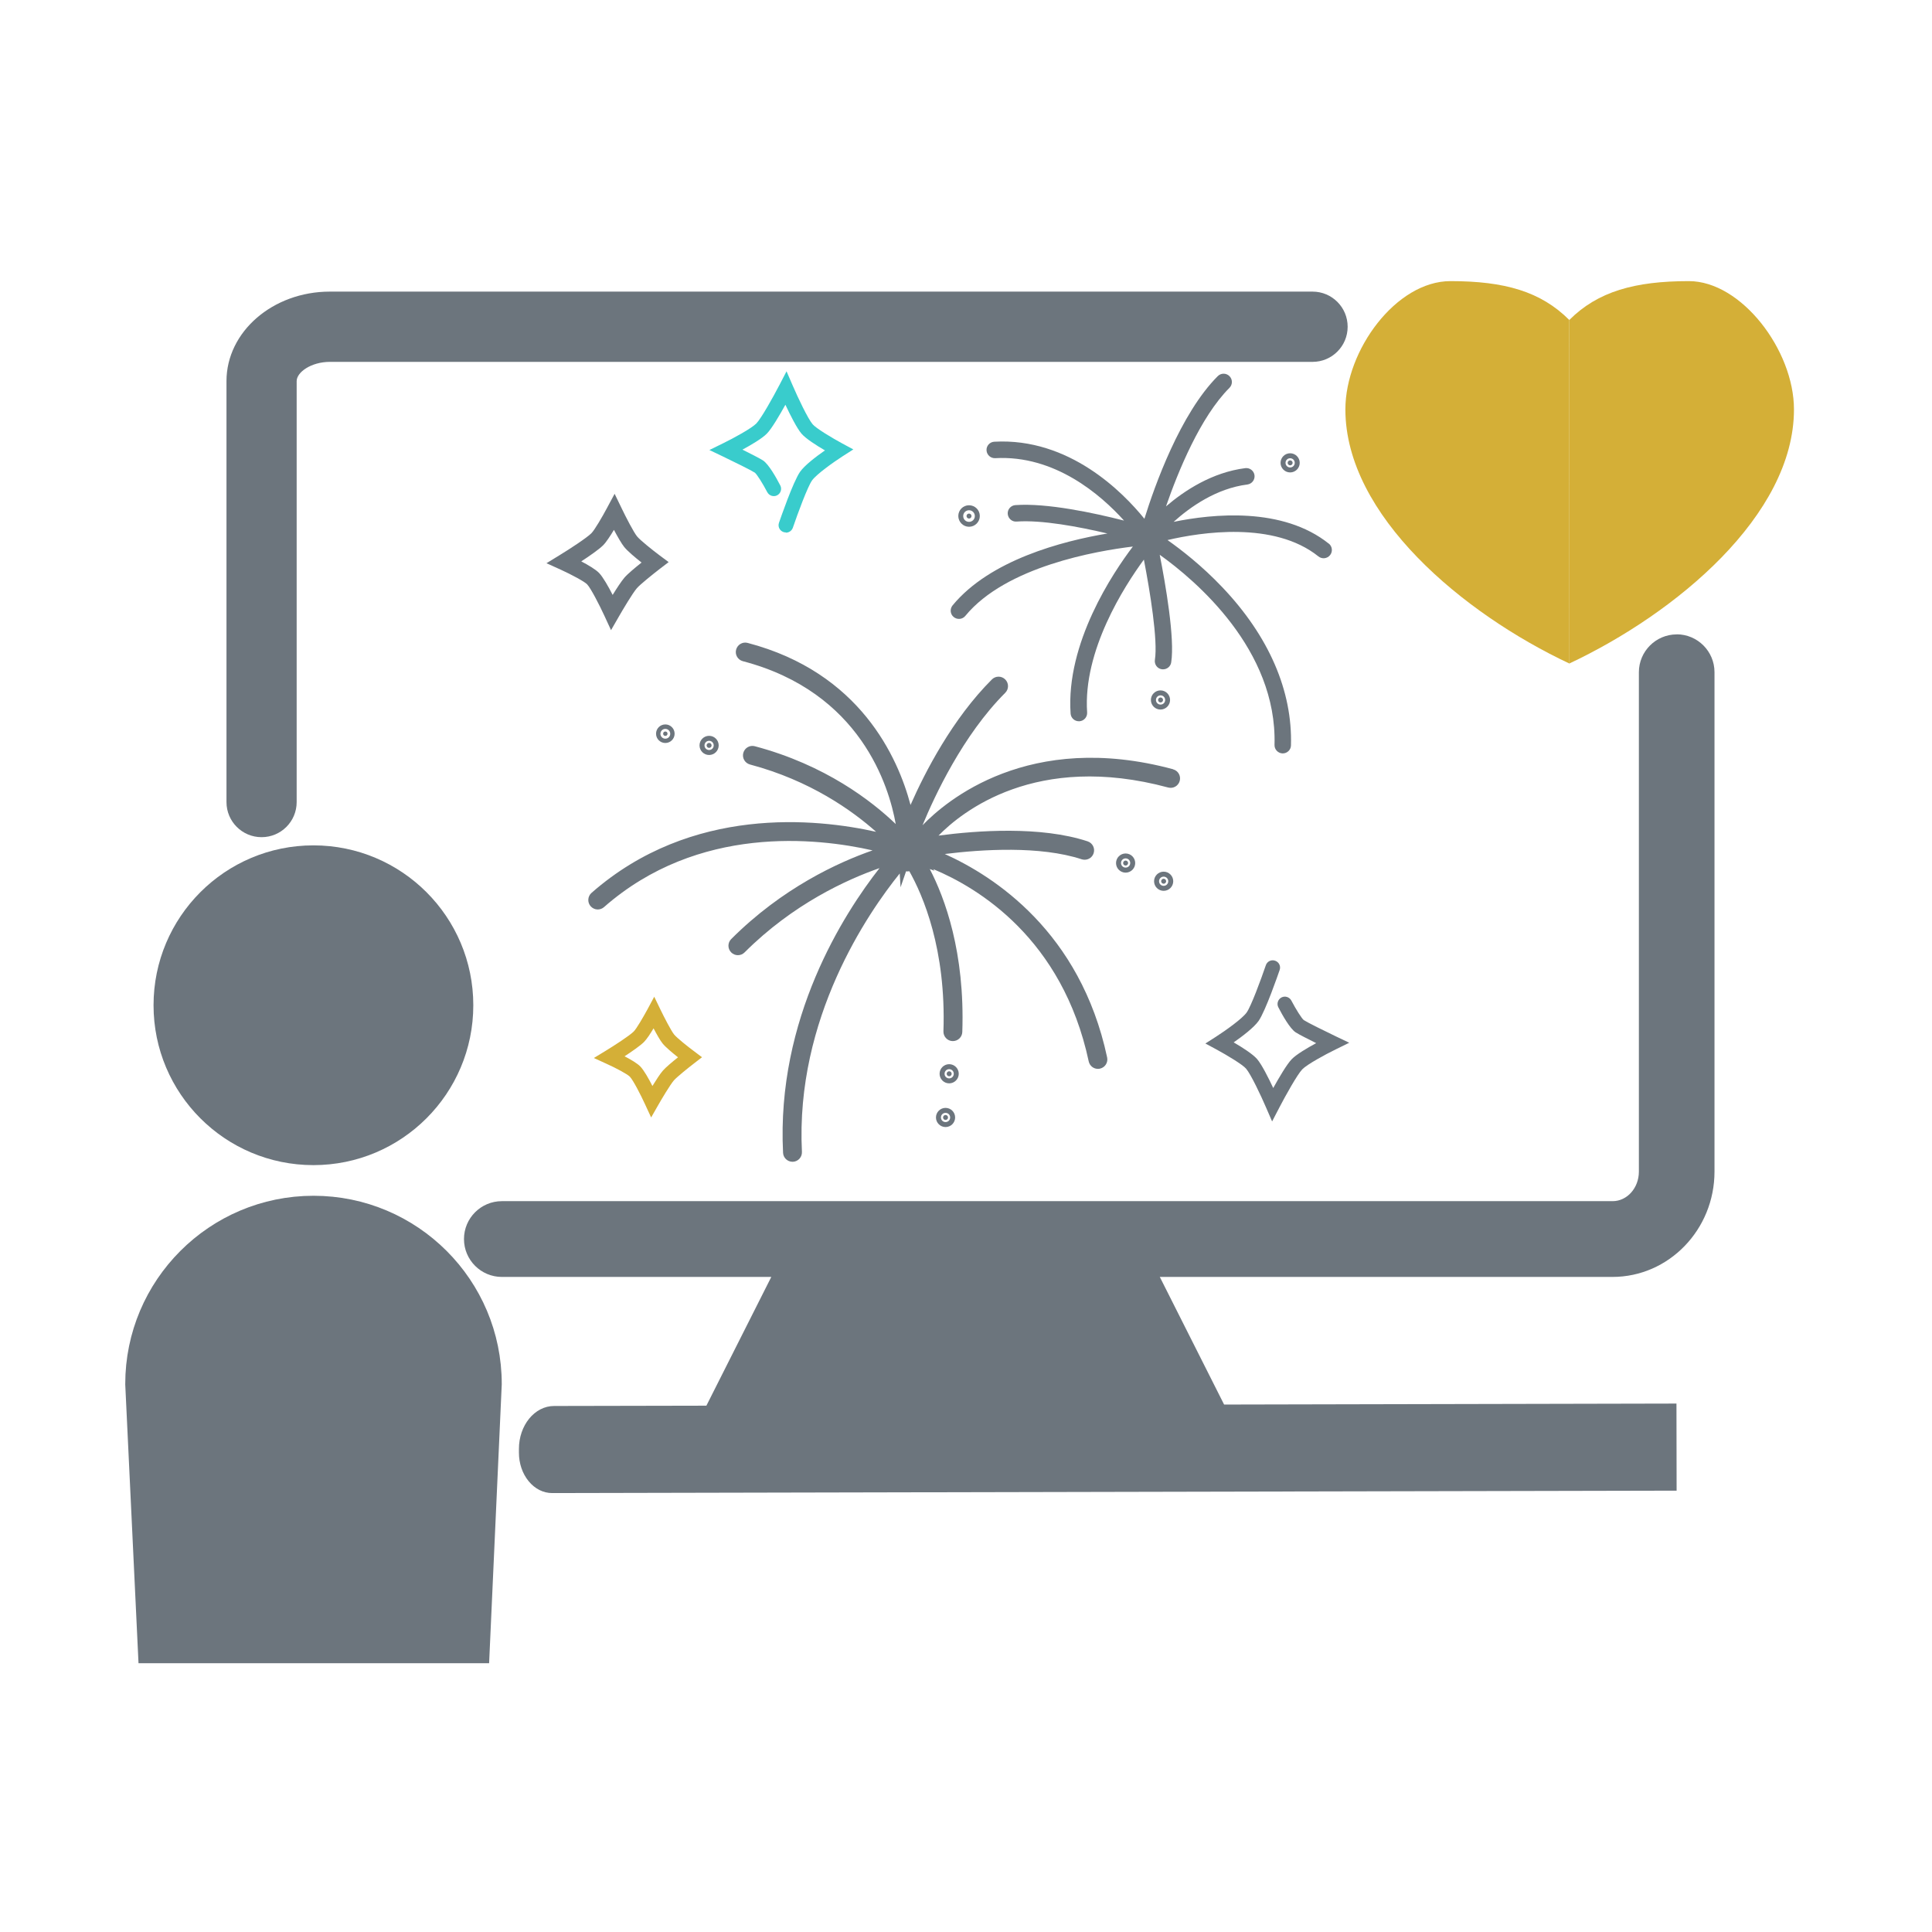 <?xml version="1.0" encoding="UTF-8"?><svg id="Delight_Gray" xmlns="http://www.w3.org/2000/svg" width="256" height="256" viewBox="0 0 256 256"><g id="delight"><path d="M222.18,84.06c-2.77,0-5.02,2.25-5.02,5.02v66.17c0,2.16-1.56,3.91-3.48,3.91H66.5c-2.77,0-5.02,2.25-5.02,5.02s2.25,5.02,5.02,5.02h35.7l-8.6,17.06-20.18.04c-2.58,0-4.67,2.57-4.66,5.71v.47c0,1.43.46,2.78,1.29,3.79.83,1.01,1.94,1.57,3.12,1.57h0l148.93-.32h.06l-.02-11.54-59.94.13-8.52-16.91h59.98c7.46,0,13.52-6.26,13.52-13.96v-66.17c0-2.77-2.25-5.02-5.02-5.02Z" fill="#6c757d"/><path d="M178.57,43.29c0-2.57-2.08-4.65-4.65-4.65H43.71c-7.56,0-13.7,5.32-13.7,11.86v55.78c0,2.57,2.08,4.65,4.65,4.65s4.65-2.08,4.65-4.65v-55.78c0-1.18,1.92-2.55,4.4-2.55h130.21c2.57,0,4.65-2.08,4.65-4.65Z" fill="#6c757d"/><path d="M64.78,183.39c0-12.84-10.41-23.24-23.24-23.24s-23.24,10.41-23.24,23.24l1.68,35.29h43.2l1.6-35.29Z" fill="#6c757d" stroke="#6c757d" stroke-miterlimit="10" stroke-width="3.41"/><path d="M41.53,152.68c10.76,0,19.48-8.72,19.48-19.48s-8.72-19.48-19.48-19.48-19.48,8.72-19.48,19.48,8.72,19.48,19.48,19.48Z" fill="#6c757d" stroke="#6c757d" stroke-miterlimit="10" stroke-width="3.41"/><g id="Fireworks"><path d="M155.45,101.93c-19.12-5.16-30.11,4.2-33.21,7.42,1.58-3.84,5.34-11.93,10.96-17.55.49-.49.49-1.28,0-1.77-.49-.49-1.28-.49-1.77,0-5.23,5.23-8.85,12.25-10.78,16.63-1.67-6.3-6.69-17.56-21.58-21.47-.67-.18-1.35.22-1.53.89s.22,1.35.89,1.53c15.63,4.1,19.38,16.63,20.26,21.58-3.16-3.03-9.32-7.83-18.67-10.31-.67-.18-1.35.22-1.53.89-.18.67.22,1.35.89,1.53,7.97,2.12,13.54,6.1,16.71,8.92-7.88-1.76-24.46-3.54-37.71,8.09-.52.46-.57,1.25-.12,1.77.25.28.59.43.94.43.29,0,.59-.1.83-.31,12.49-10.97,28.24-9.19,35.59-7.52-4.56,1.59-11.96,4.98-18.73,11.75-.49.49-.49,1.28,0,1.77.49.49,1.28.49,1.77,0,6.42-6.42,13.58-9.67,17.88-11.17-4.72,6.02-13.68,19.92-12.78,37.72.03.67.59,1.19,1.25,1.19.02,0,.04,0,.06,0,.69-.03,1.22-.62,1.19-1.31-.89-17.7,8.77-31.7,12.96-36.89l.11,1.83.73-2.12c.05,0,.1.02.15.02.1,0,.19-.02.28-.03,1.81,3.21,4.89,10.33,4.52,21.22-.02.69.52,1.27,1.21,1.29.69.02,1.27-.52,1.29-1.21.36-10.56-2.32-17.76-4.31-21.59l.62.23-.16-.22c5.92,2.47,17.12,9.19,20.6,25.48.13.59.64.99,1.22.99.09,0,.17,0,.26-.03.68-.14,1.11-.81.96-1.49-3.55-16.63-14.98-24.01-21.51-26.95,4.91-.61,12.62-1.11,18.14.7.13.04.26.06.39.06.53,0,1.02-.33,1.19-.86.22-.66-.14-1.36-.8-1.58-6.22-2.05-14.66-1.43-19.75-.76,3.07-3.14,12.91-11.1,30.43-6.37.67.18,1.35-.21,1.53-.88s-.21-1.35-.88-1.53Z" fill="#6c757d"/><path d="M93.96,99.1c.18,0,.33-.15.33-.33s-.15-.33-.33-.33-.33.15-.33.33.15.33.33.33Z" fill="#6c757d"/><path d="M93.96,100.04c.7,0,1.27-.57,1.27-1.27s-.57-1.27-1.27-1.27-1.27.57-1.27,1.27.57,1.27,1.27,1.27ZM93.96,98.16c.34,0,.61.27.61.61s-.27.61-.61.61-.61-.27-.61-.61.27-.61.61-.61Z" fill="#6c757d"/><circle cx="88.16" cy="97.22" r=".29" fill="#6c757d"/><path d="M88.16,98.45c.68,0,1.23-.55,1.23-1.23s-.55-1.23-1.23-1.23-1.23.55-1.23,1.23.55,1.23,1.23,1.23ZM88.16,96.58c.36,0,.65.29.65.65s-.29.65-.65.65-.65-.29-.65-.65.29-.65.65-.65Z" fill="#6c757d"/><path d="M125.77,141.95c-.18,0-.33.15-.33.33s.15.33.33.33.33-.15.33-.33-.15-.33-.33-.33Z" fill="#6c757d"/><path d="M125.77,141.01c-.7,0-1.27.57-1.27,1.27s.57,1.27,1.27,1.27,1.27-.57,1.27-1.27-.57-1.27-1.27-1.27ZM125.77,142.89c-.34,0-.61-.27-.61-.61s.27-.61.61-.61.61.27.61.61-.27.61-.61.61Z" fill="#6c757d"/><path d="M125.29,147.74c-.18,0-.33.15-.33.33s.15.33.33.33.33-.15.33-.33-.15-.33-.33-.33Z" fill="#6c757d"/><path d="M125.29,146.8c-.7,0-1.27.57-1.27,1.27s.57,1.27,1.27,1.27,1.27-.57,1.27-1.27-.57-1.27-1.27-1.27ZM125.29,148.68c-.34,0-.61-.27-.61-.61s.27-.61.61-.61.61.27.61.61-.27.61-.61.61Z" fill="#6c757d"/><path d="M149.15,114.03c-.18,0-.33.15-.33.33s.15.33.33.33.33-.15.33-.33-.15-.33-.33-.33Z" fill="#6c757d"/><path d="M149.15,113.09c-.7,0-1.27.57-1.27,1.27s.57,1.27,1.27,1.27,1.27-.57,1.27-1.27-.57-1.27-1.27-1.27ZM149.15,114.96c-.34,0-.61-.27-.61-.61s.27-.61.61-.61.61.27.61.61-.27.61-.61.61Z" fill="#6c757d"/><path d="M154.19,116.44c-.18,0-.33.15-.33.33s.15.33.33.33.33-.15.33-.33-.15-.33-.33-.33Z" fill="#6c757d"/><path d="M154.19,115.5c-.7,0-1.27.57-1.27,1.27s.57,1.27,1.27,1.27,1.27-.57,1.27-1.27-.57-1.27-1.27-1.27ZM154.19,117.38c-.34,0-.61-.27-.61-.61s.27-.61.61-.61.61.27.61.61-.27.61-.61.61Z" fill="#6c757d"/><path d="M154.11,92.75c0-.18-.15-.33-.33-.33s-.33.15-.33.33.15.33.33.33.33-.15.33-.33Z" fill="#6c757d"/><path d="M155.04,92.75c0-.7-.57-1.27-1.27-1.27s-1.27.57-1.27,1.27.57,1.27,1.27,1.27,1.27-.57,1.27-1.27ZM153.17,92.75c0-.34.27-.61.61-.61s.61.27.61.61-.27.61-.61.61-.61-.27-.61-.61Z" fill="#6c757d"/><path d="M170.95,61.66c.18,0,.33-.15.33-.33s-.15-.33-.33-.33-.33.15-.33.33.15.33.33.33Z" fill="#6c757d"/><path d="M170.95,62.6c.7,0,1.27-.57,1.27-1.27s-.57-1.27-1.27-1.27-1.27.57-1.27,1.27.57,1.27,1.27,1.27ZM170.95,60.72c.34,0,.61.27.61.61s-.27.61-.61.61-.61-.27-.61-.61.27-.61.61-.61Z" fill="#6c757d"/><path d="M128.4,68.71c.18,0,.33-.15.33-.33s-.15-.33-.33-.33-.33.15-.33.33.15.33.33.33Z" fill="#6c757d"/><path d="M128.4,69.8c.79,0,1.43-.64,1.43-1.43s-.64-1.42-1.43-1.42-1.42.64-1.42,1.42.64,1.43,1.42,1.43ZM128.4,67.61c.42,0,.77.34.77.77s-.34.77-.77.77-.77-.34-.77-.77.34-.77.77-.77Z" fill="#6c757d"/><path d="M176.09,72.05c-6.14-4.92-15.42-3.96-20.58-2.9,2.2-1.98,5.66-4.43,9.77-4.95.6-.08,1.02-.62.95-1.22-.08-.6-.62-1.02-1.22-.95-4.4.56-8.06,2.97-10.51,5.07,1.61-4.64,4.55-11.85,8.41-15.71.43-.43.43-1.12,0-1.55-.43-.43-1.12-.43-1.55,0-4.98,4.98-8.39,14.61-9.72,18.9-2.83-3.5-9.95-10.76-19.89-10.21-.6.03-1.07.55-1.03,1.15s.55,1.06,1.15,1.03c7.9-.44,14,4.86,17.07,8.27-4.04-1.03-10.23-2.35-14.4-2.05-.6.04-1.06.57-1.01,1.17s.57,1.06,1.17,1.01c3.33-.24,8.24.68,12.04,1.58-5.99,1.01-15.56,3.51-20.52,9.53-.38.47-.32,1.16.15,1.54.47.38,1.16.32,1.54-.15,5.39-6.56,17.41-8.61,22.2-9.19-2.64,3.48-8.89,12.79-8.25,22.13.04.58.52,1.02,1.09,1.02.03,0,.05,0,.08,0,.6-.04,1.06-.56,1.02-1.17-.56-8.19,4.92-16.71,7.52-20.25.82,4.25,1.87,10.71,1.46,13.28-.09.6.31,1.16.91,1.25.06,0,.12.01.17.01.53,0,1-.38,1.08-.92.5-3.14-.75-10.35-1.52-14.26,4.73,3.38,15.57,12.54,15.21,25.19-.02.6.46,1.11,1.06,1.13.01,0,.02,0,.03,0,.59,0,1.08-.47,1.09-1.06.21-7.23-2.93-14.47-9.08-20.94-2.74-2.89-5.48-5-7.28-6.27,4.41-1.03,14.11-2.55,20,2.17.47.38,1.16.3,1.54-.17.38-.47.3-1.16-.17-1.54Z" fill="#6c757d"/><g id="Sparkles"><path d="M80.97,83.51l-.89-1.93c-.65-1.41-1.79-3.63-2.28-4.15-.36-.38-2.11-1.31-3.51-1.95l-1.88-.85,1.76-1.08c1.3-.79,3.58-2.28,4.19-2.89.42-.42,1.46-2.2,2.06-3.33l1.02-1.9.94,1.94c.55,1.15,1.59,3.16,2.03,3.7.42.52,2.08,1.84,3.03,2.55l1.16.86-1.15.88c-.96.74-2.64,2.09-3.06,2.58-.58.67-1.9,2.91-2.36,3.71l-1.06,1.84ZM76.99,74.37c.94.49,1.94,1.08,2.4,1.56.52.55,1.23,1.8,1.79,2.9.53-.86,1.15-1.81,1.56-2.29.42-.49,1.45-1.35,2.27-2-.83-.65-1.85-1.51-2.29-2.05-.37-.46-.91-1.41-1.37-2.28-.48.8-1.03,1.64-1.43,2.04-.56.56-1.85,1.45-2.92,2.15Z" fill="#6c757d"/><path d="M86.27,148.05l-.79-1.71c-.57-1.25-1.58-3.21-2.02-3.67-.32-.34-1.86-1.16-3.11-1.72l-1.66-.76,1.56-.95c1.15-.7,3.17-2.01,3.71-2.55.38-.37,1.29-1.95,1.83-2.94l.9-1.68.83,1.72c.49,1.01,1.41,2.8,1.8,3.28.37.46,1.84,1.63,2.68,2.25l1.02.77-1.01.78c-.85.65-2.33,1.85-2.71,2.28-.51.59-1.68,2.57-2.09,3.29l-.93,1.63ZM82.75,139.96c.83.43,1.72.95,2.12,1.38.46.49,1.09,1.59,1.58,2.56.47-.76,1.01-1.61,1.38-2.03.37-.43,1.28-1.19,2.01-1.77-.73-.58-1.64-1.34-2.03-1.82-.33-.4-.8-1.24-1.21-2.02-.42.71-.91,1.45-1.27,1.81-.5.5-1.63,1.28-2.58,1.9Z" fill="#d4af37"/><path d="M104.13,70.55c-.1,0-.21-.02-.31-.05-.51-.17-.78-.72-.6-1.23.19-.55,1.87-5.43,2.79-6.75.61-.87,2.15-2.04,3.3-2.84-1.12-.65-2.54-1.56-3.1-2.21-.61-.71-1.5-2.47-2.14-3.84-.76,1.37-1.8,3.15-2.45,3.82-.62.64-2.06,1.49-3.24,2.13,1.06.53,2.29,1.15,2.72,1.43.75.49,1.76,2.28,2.29,3.31.25.47.06,1.06-.41,1.31-.47.25-1.06.06-1.31-.41-.61-1.17-1.38-2.38-1.65-2.59-.49-.32-2.8-1.46-4.22-2.14l-1.8-.86,1.79-.88c1.38-.67,3.8-1.99,4.43-2.64.65-.67,2.22-3.48,3.06-5.1l.94-1.81.81,1.87c.69,1.61,2.03,4.43,2.65,5.15.47.55,2.59,1.82,3.94,2.55l1.45.78-1.39.89c-1.28.82-3.51,2.42-4.08,3.22-.58.82-1.86,4.27-2.54,6.26-.14.4-.51.66-.92.66Z" fill="#39cccc"/><path d="M168.57,148.62l-.81-1.87c-.69-1.61-2.03-4.43-2.65-5.15-.47-.55-2.59-1.82-3.94-2.55l-1.45-.78,1.39-.89c1.28-.82,3.51-2.41,4.08-3.22.58-.82,1.86-4.27,2.54-6.26.17-.51.72-.78,1.23-.6.51.17.78.72.6,1.23-.19.55-1.87,5.43-2.79,6.75-.61.87-2.15,2.04-3.3,2.84,1.12.65,2.54,1.56,3.1,2.21.61.71,1.5,2.47,2.14,3.84.76-1.37,1.8-3.15,2.45-3.82.62-.64,2.06-1.49,3.24-2.13-1.06-.53-2.29-1.15-2.72-1.43-.75-.49-1.76-2.28-2.29-3.31-.25-.47-.06-1.06.41-1.31.47-.25,1.06-.06,1.31.41.61,1.17,1.38,2.38,1.65,2.59.49.32,2.8,1.46,4.22,2.14l1.8.86-1.79.88c-1.38.67-3.8,1.99-4.43,2.64-.65.67-2.22,3.48-3.06,5.1l-.94,1.81Z" fill="#6c757d"/></g></g><g id="heart"><path d="M207.94,42.4c-3.77-3.77-8.56-5.15-15.75-5.15s-13.92,9.14-13.92,17c0,14.03,15.57,27.04,29.68,33.67" fill="#d4af37"/><path d="M207.94,42.4c3.77-3.77,8.66-5.15,15.85-5.15,6.94,0,13.92,9.14,13.92,17,0,14.03-15.66,27.04-29.77,33.67" fill="#d4af37"/></g></g></svg>